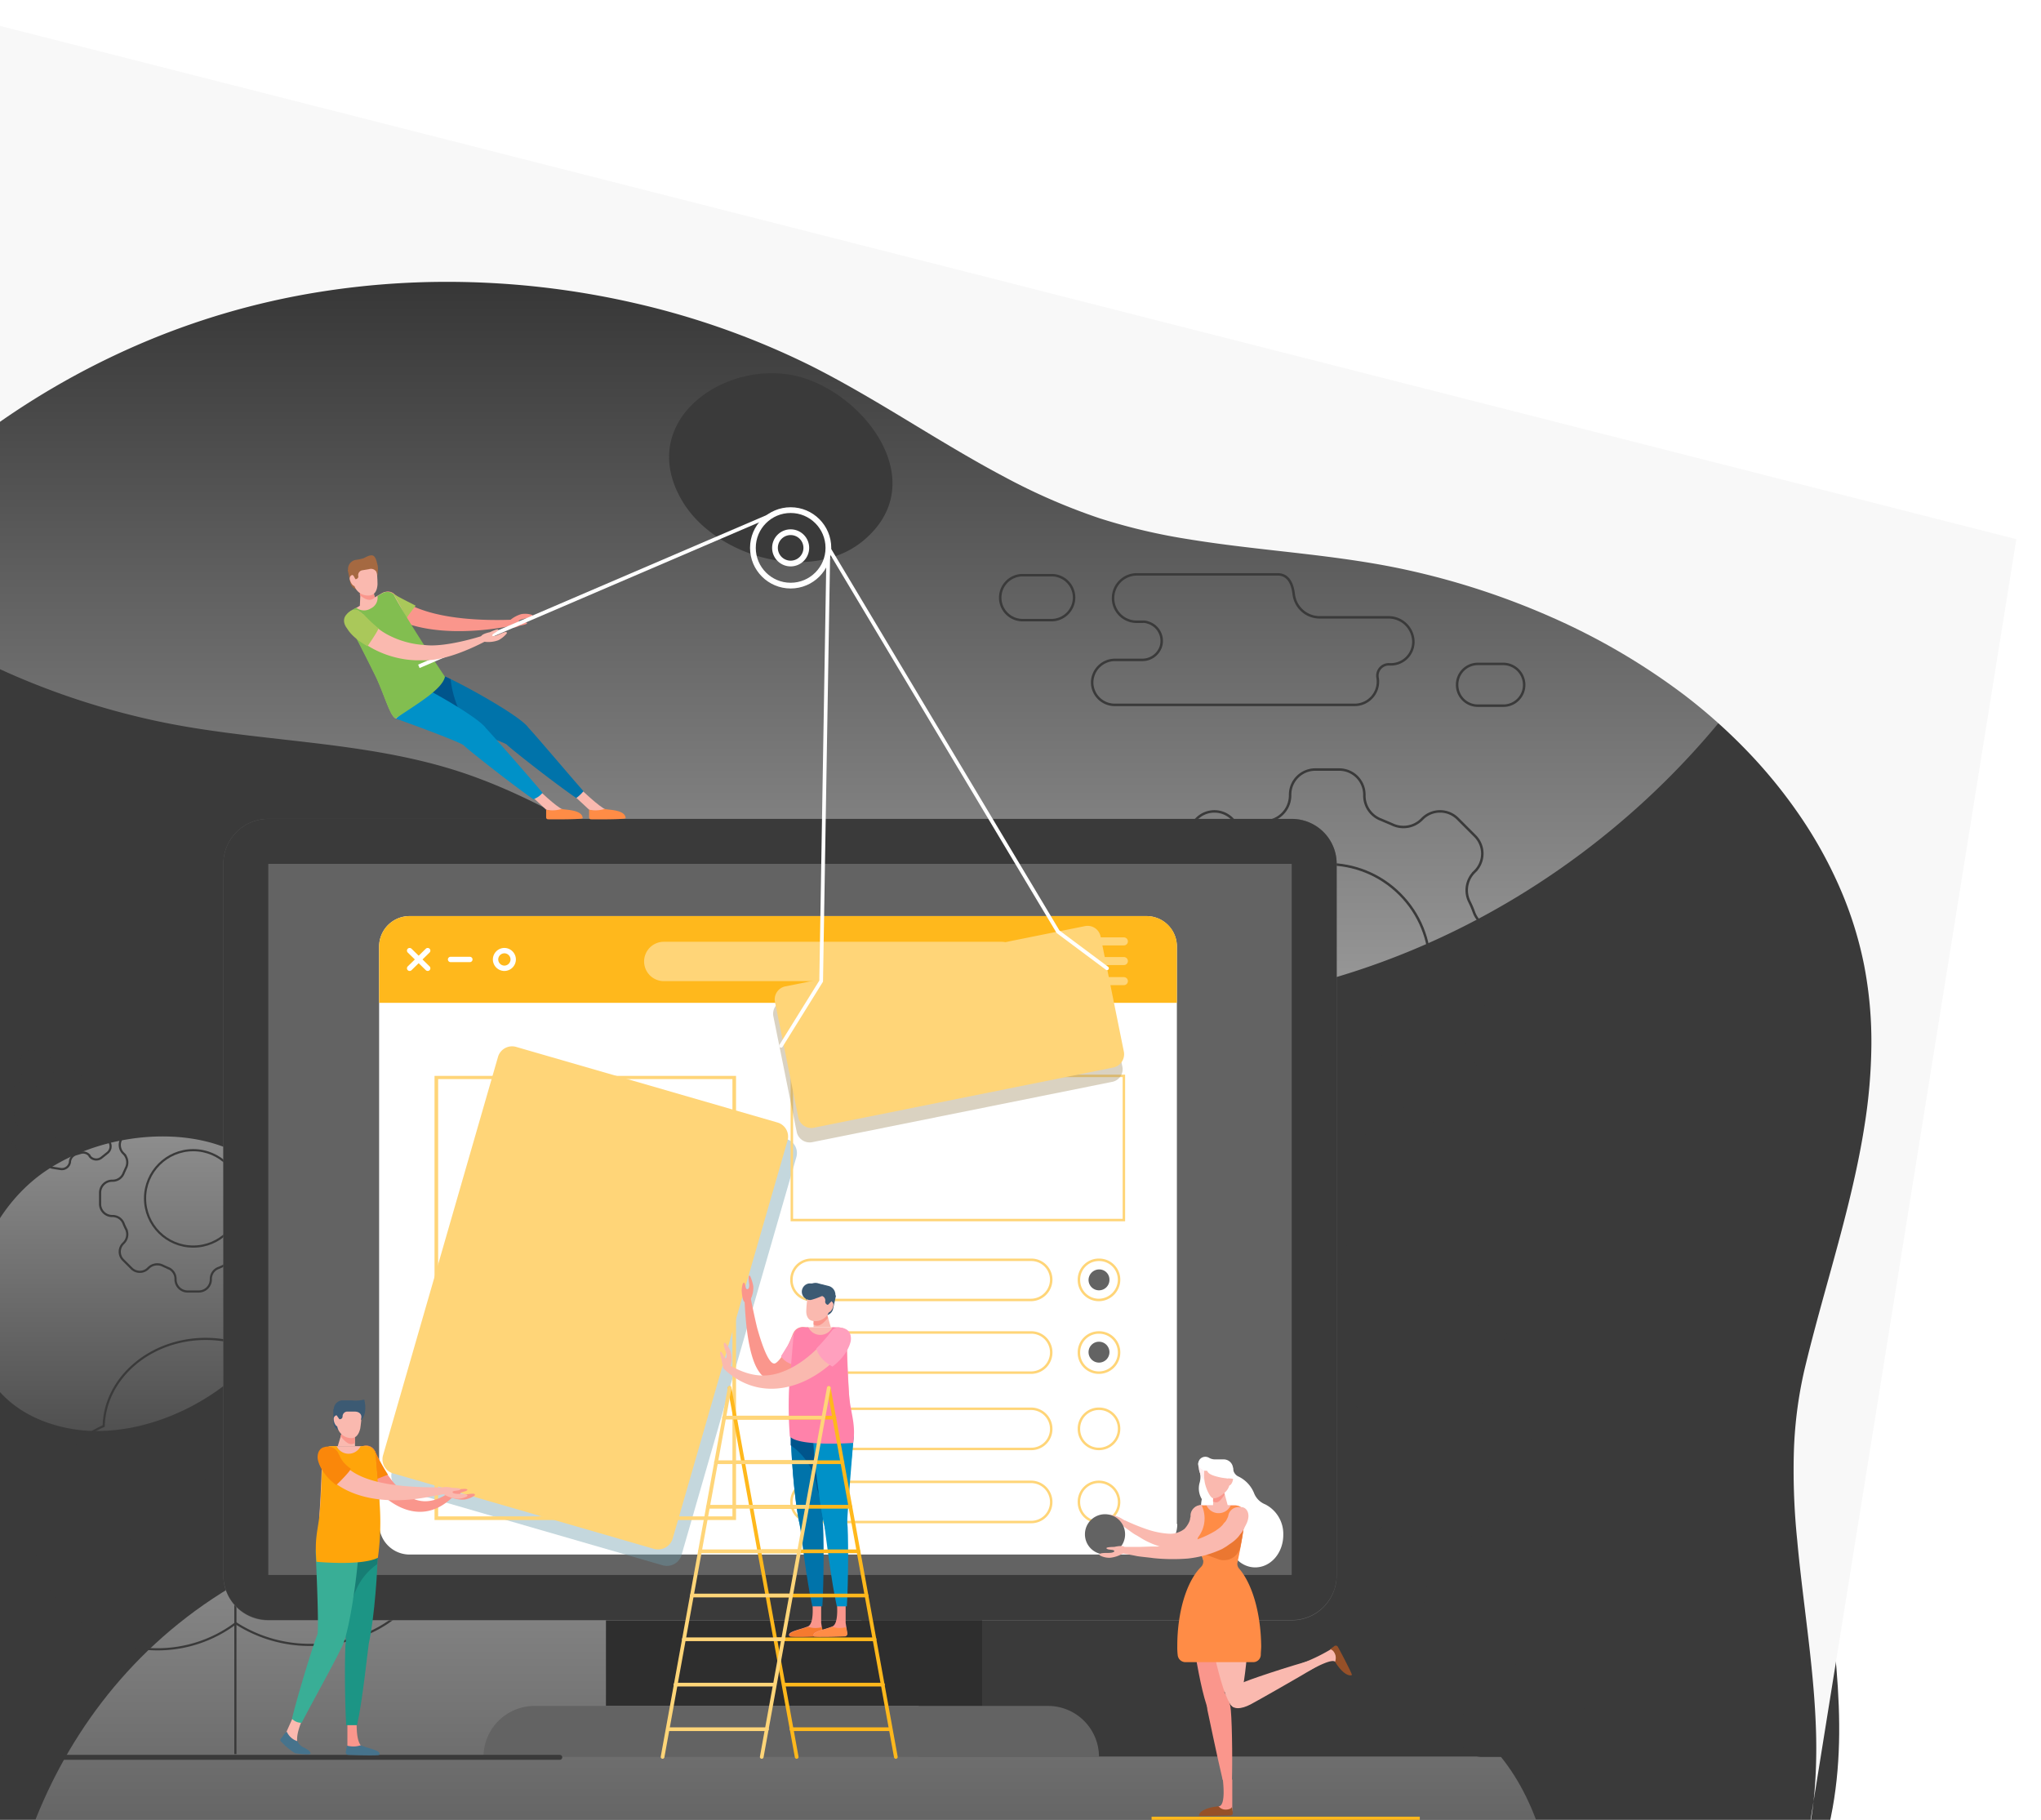 <svg xmlns="http://www.w3.org/2000/svg" xmlns:xlink="http://www.w3.org/1999/xlink" viewBox="0 0 712.274 635">
  <defs>
    <style>
      .cls-1 {
        fill: #f8f8f8;
      }

      .cls-10, .cls-16, .cls-17, .cls-19, .cls-2, .cls-20, .cls-21, .cls-38, .cls-39, .cls-40, .cls-42, .cls-47, .cls-51, .cls-52, .cls-9 {
        fill: none;
      }

      .cls-2 {
        stroke: #707070;
      }

      .cls-3 {
        clip-path: url(#clip-path);
      }

      .cls-4 {
        fill: #3a3a3a;
      }

      .cls-5, .cls-6 {
        opacity: 0.5;
      }

      .cls-5 {
        fill: url(#linear-gradient);
      }

      .cls-7 {
        fill: url(#linear-gradient-2);
      }

      .cls-8 {
        fill: url(#linear-gradient-3);
      }

      .cls-10, .cls-21, .cls-9 {
        stroke: #3a3a3a;
      }

      .cls-10, .cls-16, .cls-17, .cls-19, .cls-20, .cls-21, .cls-38, .cls-39, .cls-42, .cls-47, .cls-51, .cls-9 {
        stroke-miterlimit: 10;
      }

      .cls-9 {
        stroke-width: 0.756px;
      }

      .cls-10, .cls-19, .cls-40 {
        stroke-width: 0.864px;
      }

      .cls-11 {
        fill: #636363;
      }

      .cls-12 {
        fill: #fff;
      }

      .cls-13 {
        fill: #ffb81c;
      }

      .cls-14 {
        fill: #6c9baa;
      }

      .cls-14, .cls-41 {
        opacity: 0.4;
      }

      .cls-15 {
        fill: #ffd578;
      }

      .cls-16, .cls-19, .cls-39, .cls-40 {
        stroke: #ffd578;
      }

      .cls-16, .cls-17, .cls-21, .cls-38, .cls-39, .cls-42 {
        stroke-linecap: round;
      }

      .cls-16 {
        stroke-width: 2.804px;
      }

      .cls-17, .cls-42, .cls-47, .cls-51, .cls-52 {
        stroke: #fff;
      }

      .cls-17 {
        stroke-width: 1.872px;
      }

      .cls-18 {
        fill: #2e2e2e;
      }

      .cls-20, .cls-38 {
        stroke: #ffb81c;
      }

      .cls-20, .cls-21 {
        stroke-width: 1.728px;
      }

      .cls-22 {
        fill: #fa968c;
      }

      .cls-23 {
        fill: #fa870a;
      }

      .cls-24 {
        fill: #fab9af;
      }

      .cls-25 {
        fill: #46738c;
      }

      .cls-26 {
        fill: #1c9585;
      }

      .cls-27 {
        fill: #177d74;
      }

      .cls-28 {
        fill: #39ae96;
      }

      .cls-29 {
        fill: #ffa50a;
      }

      .cls-30 {
        fill: #3c5a73;
      }

      .cls-31 {
        fill: #ffa0be;
      }

      .cls-32 {
        fill: #f57a2f;
      }

      .cls-33 {
        fill: #0091c8;
      }

      .cls-34 {
        fill: #0073aa;
      }

      .cls-35 {
        fill: #00558c;
      }

      .cls-36 {
        fill: #ff8c46;
      }

      .cls-37 {
        fill: #ff82aa;
      }

      .cls-38, .cls-39, .cls-42, .cls-47 {
        stroke-width: 1.296px;
      }

      .cls-41 {
        fill: #a28f65;
      }

      .cls-43 {
        fill: #41b4e6;
      }

      .cls-44 {
        fill: #aac85a;
      }

      .cls-45 {
        fill: #82be50;
      }

      .cls-46 {
        fill: #a56941;
      }

      .cls-48 {
        fill: #fff0f2;
      }

      .cls-49 {
        fill: #965028;
      }

      .cls-50 {
        fill: #eb7731;
      }

      .cls-51, .cls-52 {
        stroke-width: 2px;
      }

      .cls-53 {
        clip-path: url(#clip-path-2);
      }

      .cls-54 {
        filter: url(#project-workers-shadow);
      }
    </style>
    <clipPath id="clip-path">
      <path id="background_wrapper" class="cls-1" d="M0,0H712.274V635H0Z"/>
    </clipPath>
    <linearGradient id="linear-gradient" x1="0.5" y1="1.006" x2="0.5" y2="-0.2" gradientUnits="objectBoundingBox">
      <stop offset="0" stop-color="#fff"/>
      <stop offset="1"/>
    </linearGradient>
    <linearGradient id="linear-gradient-2" x1="0.499" y1="-0.263" x2="0.499" y2="1.838" xlink:href="#linear-gradient"/>
    <linearGradient id="linear-gradient-3" x1="0.5" y1="-0.128" x2="0.5" y2="1.645" xlink:href="#linear-gradient"/>
    <clipPath id="clip-path-2">
      <rect id="Rectangle_56" data-name="Rectangle 56" class="cls-2" width="712" height="635" transform="translate(9524 -835)"/>
    </clipPath>
    <filter id="project-workers-shadow" x="-18.5" y="-3.5" width="732.67" height="656.001" filterUnits="userSpaceOnUse">
      <feOffset dx="-8" dy="7" input="SourceAlpha"/>
      <feGaussianBlur stdDeviation="3.5" result="blur"/>
      <feFlood flood-opacity="0.302"/>
      <feComposite operator="in" in2="blur"/>
      <feComposite in="SourceGraphic"/>
    </filter>
  </defs>
  <g id="project-workers" transform="translate(-9524 835)">
    <g id="project-workers-2" data-name="project-workers" class="cls-3" transform="translate(9524 -835)">
      <g id="background_helpers">
        <g id="background_bubble" transform="translate(-103.225 91.35)">
          <path id="Path_334" data-name="Path 334" class="cls-4" d="M738.4,438.886c-1.88-19.636-2.089-39.48,2.507-59.116,11.071-46.583,30.289-92.747,20.889-141.21-7.1-36.347-30.707-69.978-63.085-94.627C671.142,123.044,637.3,108.212,602,100.484S529.514,93.8,495.047,82.519C458.074,70.4,428.2,46.381,394.153,29.252,342.558,3.558,280.517-5.842,222.446,3.558,123.014,19.434,44.262,91.083,13.138,171.924-6.5,222.684-4.827,280.547,23.164,328.8c13.16,22.769,32.378,45.956,27.156,70.6C41.756,440.139,1.44,456.015,2.067,501.344c.418,43.031,32.8,75.2,76.036,87.734,40.734,11.7,84.392,12.116,127.005,12.324l271.348,1.88c56.609.418,113.636,5.849,170.245,3.342,29.453-1.462,60.787-8.982,78.752-29.036,8.982-10.027,14.2-22.351,16.711-34.885C749.267,508.237,741.538,473.561,738.4,438.886Z" transform="translate(0 0)"/>
          <path id="Path_335" data-name="Path 335" class="cls-5" d="M672.931,143.933c-27.573-20.889-61.414-35.72-96.716-43.449S503.73,93.8,469.263,82.519C432.289,70.4,402.418,46.381,368.369,29.252,316.773,3.558,254.733-5.842,196.661,3.558,124.8,15.047,63.6,55.781,23.7,107.795q5.013,4.387,10.653,8.773c27.573,20.889,61.414,35.72,96.716,43.449s72.485,6.684,106.952,17.965c36.765,12.116,66.636,36.138,100.894,53.267,51.6,25.693,113.636,35.094,171.708,25.9,71.858-11.489,133.063-52.223,172.961-104.236A135.115,135.115,0,0,0,672.931,143.933ZM378.4,97.559c-7.027,5.685-16.2,7.789-25.77,7.114-15.023-1.057-30.638-9.6-37.524-21.945-15.458-27.365,15.249-48.88,40.525-42.822C379.231,45.754,403.253,77.3,378.4,97.559Z" transform="translate(25.785 0)"/>
          <g id="Group_237" data-name="Group 237" class="cls-6" transform="translate(93.193 305.196)">
            <path id="Path_336" data-name="Path 336" class="cls-7" d="M111.418,146.1c-15.249,0-30.916,4.8-42.4,13.16-31.542,23.187-36.765,80,10.027,88.778a49.786,49.786,0,0,0,9.609.836c32.169,0,68.725-27.156,69.56-59.951.627-30.08-22.142-42.822-46.791-42.822" transform="translate(-44.624 -146.1)"/>
          </g>
          <g id="Group_238" data-name="Group 238" class="cls-6" transform="translate(102.961 436.169)">
            <path id="Path_337" data-name="Path 337" class="cls-8" d="M594.5,381.344c0-39.062-3.76-98.178-60.369-110.294-40.107-8.565-81.049,19.636-121.365,11.7-23.813-4.6-43.031-21.933-62.667-36.138-51.6-36.974-118.858-47.209-179.854-29.036C83.558,243.476,49.3,320.557,49.3,381.344Z" transform="translate(-49.3 -208.799)"/>
          </g>
        </g>
        <g id="background_helpers-2" data-name="background_helpers" transform="translate(-0.372 177)">
          <g id="Group_244" data-name="Group 244" transform="translate(0.372 23.418)">
            <g id="Group_239" data-name="Group 239" transform="translate(11.529 266.776)">
              <path id="Path_338" data-name="Path 338" class="cls-9" d="M105.559,244.231H103.6a26.012,26.012,0,0,0,.841-6.725c0-17.234-15.973-31.105-35.589-31.105-19.336,0-35.169,13.591-35.589,30.4C18.688,243.39,8.6,257.4,8.6,273.795c0,22.558,19.476,40.913,43.435,40.913A45.4,45.4,0,0,0,79.357,305.6a47.718,47.718,0,0,0,26.341,7.566c23.259,0,42.034-15.412,42.034-34.468C147.593,259.643,128.817,244.231,105.559,244.231Z" transform="translate(-8.6 -206.4)"/>
              <line id="Line_34" data-name="Line 34" class="cls-9" y2="90.653" transform="translate(70.617 54.224)"/>
              <path id="Path_339" data-name="Path 339" class="cls-9" d="M29.2,254.8l41.754,20.316,34.328-19.2" transform="translate(-0.337 -186.985)"/>
              <path id="Path_340" data-name="Path 340" class="cls-9" d="M45.1,229.1l19.476,36.009L80.409,249.7" transform="translate(6.041 -197.294)"/>
            </g>
            <path id="Path_341" data-name="Path 341" class="cls-4" d="M98.053,108.576h0a3.016,3.016,0,0,1-2.8-4.063,11.254,11.254,0,0,0,.42-5.745A11.893,11.893,0,0,0,83.9,89.1H20.711a11.7,11.7,0,1,0-.28,23.4h.7a8.494,8.494,0,0,1,8.407,8.687v.14h0a12.558,12.558,0,0,0,12.61,12.61H98.193a12.558,12.558,0,0,0,12.61-12.61h0A12.8,12.8,0,0,0,98.053,108.576Z" transform="translate(3.008 11.922)"/>
            <g id="Group_240" data-name="Group 240" transform="translate(422.587 218.017)">
              <path id="Path_342" data-name="Path 342" class="cls-10" d="M412.56,246.86c-1.681-1.681-5.324-1.681-9.388-.981a6.737,6.737,0,0,1-6.866-10.228c6.445-10.509,12.891-22.839,9.528-26.2-3.083-3.082-15.272.841-23.4,3.923a6.764,6.764,0,0,1-9.107-5.044c-2.522-12.61-7.846-35.729-14.011-35.729s-11.629,23.119-14.011,35.869a6.8,6.8,0,0,1-8.967,5.044c-8.687-3.223-22.138-7.426-25.5-4.063s3.083,15.693,9.528,26.2a6.757,6.757,0,0,1-6.866,10.228c-4.063-.7-7.706-.7-9.388.981-6.866,6.866,3.363,28.3,22.839,47.779,3.363,3.363,6.866,6.445,10.228,9.247a6.7,6.7,0,0,1,2.382,5.885c-.28,3.363.28,6.025,2.1,7.706,2.8,2.8,7.846,2.8,14.292.56a6.188,6.188,0,0,1,4.484,0c6.445,2.242,11.489,2.242,14.292-.56,1.681-1.681,2.382-4.344,2.1-7.706a6.845,6.845,0,0,1,2.382-5.885c3.363-2.8,6.866-5.885,10.228-9.247C409.2,275.163,419.425,253.726,412.56,246.86Z" transform="translate(-301.975 -172.6)"/>
              <line id="Line_35" data-name="Line 35" class="cls-10" y2="158.328" transform="translate(56.361 35.729)"/>
              <path id="Path_343" data-name="Path 343" class="cls-10" d="M369.554,213.6l-21.3,21.3L327.1,213.6" transform="translate(-291.897 -156.153)"/>
              <path id="Path_344" data-name="Path 344" class="cls-10" d="M369.554,242.1l-21.3,21.157L327.1,242.1" transform="translate(-291.897 -144.721)"/>
            </g>
            <path id="Path_345" data-name="Path 345" class="cls-4" d="M449.318,304.493A16.414,16.414,0,0,0,432.925,288.1H229.2v32.646H432.925a16.12,16.12,0,0,0,16.393-16.253Z" transform="translate(91.419 91.748)"/>
            <path id="Path_346" data-name="Path 346" class="cls-10" d="M384.491,40.259a8.65,8.65,0,0,0-8.687-8.267H351.844a9.119,9.119,0,0,1-9.107-8.127c-.42-3.5-1.821-6.866-5.6-6.866h-48.9a8.318,8.318,0,0,0-8.547,8.127,8.225,8.225,0,0,0,8.267,8.407h2.1a4.138,4.138,0,0,1,1.821.28,6.681,6.681,0,0,1,4.484,8.407,6.82,6.82,0,0,1-6.585,4.624h-9.247A7.96,7.96,0,0,0,272.4,54.55a7.865,7.865,0,0,0,7.846,7.986h83.648a8.108,8.108,0,0,0,8.127-9.388,3.982,3.982,0,0,1,3.783-4.764h.28A7.87,7.87,0,0,0,384.491,40.259Z" transform="translate(108.748 -17)"/>
            <path id="Path_347" data-name="Path 347" class="cls-10" d="M379.413,39.3h-8.827a7.236,7.236,0,0,0-7.286,7.286h0a7.236,7.236,0,0,0,7.286,7.286h8.827a7.236,7.236,0,0,0,7.286-7.286h0A7.325,7.325,0,0,0,379.413,39.3Z" transform="translate(145.211 -8.055)"/>
            <path id="Path_348" data-name="Path 348" class="cls-10" d="M267.435,32.893H257.346a7.833,7.833,0,0,1-7.846-7.846h0a7.833,7.833,0,0,1,7.846-7.846h10.088a7.833,7.833,0,0,1,7.846,7.846h0A7.924,7.924,0,0,1,267.435,32.893Z" transform="translate(99.562 -16.92)"/>
            <g id="Group_241" data-name="Group 241" transform="translate(394.459 68.095)">
              <path id="Path_349" data-name="Path 349" class="cls-10" d="M419.351,138.459v-8.267a8.79,8.79,0,0,0-8.827-8.827h-.28a9.081,9.081,0,0,1-8.407-5.885,33.033,33.033,0,0,0-1.681-3.923,8.981,8.981,0,0,1,1.681-10.088l.28-.28a8.712,8.712,0,0,0,0-12.47l-5.885-5.885a8.712,8.712,0,0,0-12.47,0l-.28.28A8.981,8.981,0,0,1,373.394,84.8c-1.261-.56-2.662-1.121-3.923-1.681a8.942,8.942,0,0,1-5.885-8.407v-.28a8.79,8.79,0,0,0-8.827-8.827h-8.267a8.79,8.79,0,0,0-8.827,8.827v.28a9.081,9.081,0,0,1-5.885,8.407,33.037,33.037,0,0,0-3.923,1.681,8.981,8.981,0,0,1-10.088-1.681l-.28-.28a8.712,8.712,0,0,0-12.47,0l-5.885,5.885a8.712,8.712,0,0,0,0,12.47l.28.28a8.981,8.981,0,0,1,1.681,10.088c-.56,1.261-1.121,2.662-1.681,3.923a8.942,8.942,0,0,1-8.407,5.885h-.28a8.79,8.79,0,0,0-8.827,8.827v8.267a8.79,8.79,0,0,0,8.827,8.827h.28a9.081,9.081,0,0,1,8.407,5.885,33.041,33.041,0,0,0,1.681,3.923,8.981,8.981,0,0,1-1.681,10.088l-.28.28a8.712,8.712,0,0,0,0,12.47l5.885,5.885a8.712,8.712,0,0,0,12.47,0l.28-.28a8.981,8.981,0,0,1,10.088-1.681c1.261.56,2.662,1.121,3.923,1.681a8.942,8.942,0,0,1,5.885,8.407v.28a8.79,8.79,0,0,0,8.827,8.827h8.267a8.79,8.79,0,0,0,8.827-8.827v-.28a9.081,9.081,0,0,1,5.885-8.407,33.031,33.031,0,0,0,3.923-1.681,8.981,8.981,0,0,1,10.088,1.681l.28.28a8.712,8.712,0,0,0,12.47,0l5.885-5.885a8.712,8.712,0,0,0,0-12.47l-.28-.28a8.981,8.981,0,0,1-1.681-10.088c.56-1.261,1.121-2.662,1.681-3.923a8.942,8.942,0,0,1,8.407-5.885h.28A8.79,8.79,0,0,0,419.351,138.459Z" transform="translate(-281.9 -65.6)"/>
              <circle id="Ellipse_13" data-name="Ellipse 13" class="cls-10" cx="35.729" cy="35.729" r="35.729" transform="translate(18.29 68.758) rotate(-45)"/>
            </g>
            <g id="Group_242" data-name="Group 242" transform="translate(34.927 185.23)">
              <path id="Path_350" data-name="Path 350" class="cls-9" d="M90.313,183.668v-3.923a4.215,4.215,0,0,0-4.2-4.2h-.14a4.081,4.081,0,0,1-3.923-2.8c-.28-.7-.56-1.261-.841-1.821a4.266,4.266,0,0,1,.841-4.764l.14-.14a4.063,4.063,0,0,0,0-5.885l-2.8-2.8a4.063,4.063,0,0,0-5.885,0l-.14.14a4.31,4.31,0,0,1-4.764.841c-.56-.28-1.261-.56-1.821-.841a4.081,4.081,0,0,1-2.8-3.923v-.14a4.215,4.215,0,0,0-4.2-4.2H55.845a4.215,4.215,0,0,0-4.2,4.2v.14a4.081,4.081,0,0,1-2.8,3.923c-.7.28-1.261.56-1.821.841a4.266,4.266,0,0,1-4.764-.841l-.14-.14a4.063,4.063,0,0,0-5.885,0l-2.8,2.8a4.063,4.063,0,0,0,0,5.885l.14.14a4.31,4.31,0,0,1,.841,4.764c-.28.56-.56,1.261-.841,1.821a4.081,4.081,0,0,1-3.923,2.8H29.5a4.215,4.215,0,0,0-4.2,4.2v3.923a4.215,4.215,0,0,0,4.2,4.2h.14a4.081,4.081,0,0,1,3.923,2.8c.28.7.56,1.261.841,1.821a4.266,4.266,0,0,1-.841,4.764l-.14.14a4.063,4.063,0,0,0,0,5.885l2.8,2.8a4.063,4.063,0,0,0,5.885,0l.14-.14a4.31,4.31,0,0,1,4.764-.841c.56.28,1.261.56,1.821.841a4.081,4.081,0,0,1,2.8,3.923v.14a4.215,4.215,0,0,0,4.2,4.2h3.923a4.215,4.215,0,0,0,4.2-4.2v-.14a4.081,4.081,0,0,1,2.8-3.923c.7-.28,1.261-.56,1.821-.841a4.266,4.266,0,0,1,4.764.841l.14.14a4.063,4.063,0,0,0,5.885,0l2.8-2.8a4.063,4.063,0,0,0,0-5.885l-.14-.14a4.31,4.31,0,0,1-.841-4.764c.28-.56.56-1.261.841-1.821a4.081,4.081,0,0,1,3.923-2.8h.14A4.215,4.215,0,0,0,90.313,183.668Z" transform="translate(-25.3 -149.2)"/>
              <circle id="Ellipse_14" data-name="Ellipse 14" class="cls-9" cx="16.814" cy="16.814" r="16.814" transform="translate(15.693 15.693)"/>
            </g>
            <g id="Group_243" data-name="Group 243" transform="translate(0 162.493)">
              <path id="Path_351" data-name="Path 351" class="cls-9" d="M45.528,159.773l.42-2.662a2.86,2.86,0,0,0-2.522-3.223h-.14a3,3,0,0,1-2.522-2.242c-.14-.42-.28-.981-.42-1.4a2.86,2.86,0,0,1,.981-3.223h.14a2.906,2.906,0,0,0,.56-4.063l-1.681-2.1a2.906,2.906,0,0,0-4.063-.56h-.14a2.959,2.959,0,0,1-3.363.14c-.42-.28-.841-.42-1.261-.7a2.928,2.928,0,0,1-1.541-2.942v-.14a2.86,2.86,0,0,0-2.522-3.223l-2.662-.42a2.86,2.86,0,0,0-3.223,2.522v.14a3,3,0,0,1-2.242,2.522c-.42.14-.981.28-1.4.42a2.86,2.86,0,0,1-3.223-.981v-.14a2.906,2.906,0,0,0-4.063-.56l-2.382,1.4A2.906,2.906,0,0,0,7.7,142.4v.14a2.959,2.959,0,0,1,.14,3.363c-.28.42-.42.841-.7,1.261A2.928,2.928,0,0,1,4.194,148.7h-.14a2.86,2.86,0,0,0-3.223,2.522l-.42,2.662a2.86,2.86,0,0,0,2.522,3.223h.14A3,3,0,0,1,5.6,159.353c.14.42.28.981.42,1.4a2.86,2.86,0,0,1-.981,3.223h-.14a2.906,2.906,0,0,0-.56,4.063l1.681,2.1a2.906,2.906,0,0,0,4.063.56h.14a2.959,2.959,0,0,1,3.363-.14c.42.28.841.42,1.261.7a2.928,2.928,0,0,1,1.541,2.942v.14a2.86,2.86,0,0,0,2.522,3.223l2.662.42a2.86,2.86,0,0,0,3.223-2.522v-.14a3,3,0,0,1,2.242-2.522c.42-.14.981-.28,1.4-.42a2.86,2.86,0,0,1,3.223.981v.14a2.906,2.906,0,0,0,4.063.56l2.1-1.681a2.906,2.906,0,0,0,.56-4.063v-.14a2.959,2.959,0,0,1-.14-3.363c.28-.42.42-.841.7-1.261a2.928,2.928,0,0,1,2.942-1.541h.14A2.63,2.63,0,0,0,45.528,159.773Z" transform="translate(-0.372 -132.972)"/>
              <circle id="Ellipse_15" data-name="Ellipse 15" class="cls-9" cx="11.77" cy="11.77" r="11.77" transform="matrix(0.192, -0.981, 0.981, 0.192, 9.012, 31.859)"/>
            </g>
            <path id="Path_352" data-name="Path 352" class="cls-4" d="M404.353,316.554H372.127a8.79,8.79,0,0,1-8.827-8.827h0a8.79,8.79,0,0,1,8.827-8.827h32.226a8.79,8.79,0,0,1,8.827,8.827h0A8.7,8.7,0,0,1,404.353,316.554Z" transform="translate(145.211 96.08)"/>
          </g>
          <g id="Group_266" data-name="Group 266" transform="translate(1.952 1)">
            <path id="Path_353" data-name="Path 353" class="cls-11" d="M444.535,341.874a15.667,15.667,0,0,1-15.693,15.693H71.693A15.667,15.667,0,0,1,56,341.874V93.593A15.667,15.667,0,0,1,71.693,77.9h357.15a15.667,15.667,0,0,1,15.693,15.693Z" transform="translate(20.362 29.847)"/>
            <g id="Group_245" data-name="Group 245" transform="translate(76.362 107.747)">
              <path id="Path_354" data-name="Path 354" class="cls-4" d="M428.842,93.593V341.734H71.693V93.593h357.15m0-15.693H71.693A15.667,15.667,0,0,0,56,93.593V341.734a15.667,15.667,0,0,0,15.693,15.693h357.15a15.667,15.667,0,0,0,15.693-15.693V93.593A15.667,15.667,0,0,0,428.842,77.9Z" transform="translate(-56 -77.9)"/>
            </g>
            <g id="Group_246" data-name="Group 246" transform="translate(130.726 141.655)">
              <path id="Path_355" data-name="Path 355" class="cls-12" d="M373.346,314.232A10.644,10.644,0,0,1,362.7,324.881H105.449A10.644,10.644,0,0,1,94.8,314.232V112.749A10.644,10.644,0,0,1,105.449,102.1H362.557a10.644,10.644,0,0,1,10.649,10.649V314.232Z" transform="translate(-94.8 -102.1)"/>
            </g>
            <g id="Group_247" data-name="Group 247" transform="translate(130.726 141.655)">
              <path id="Path_356" data-name="Path 356" class="cls-13" d="M362.557,102.1H105.449A10.644,10.644,0,0,0,94.8,112.749v19.616H373.206V112.749A10.556,10.556,0,0,0,362.557,102.1Z" transform="translate(-94.8 -102.1)"/>
            </g>
            <path id="Path_357" data-name="Path 357" class="cls-14" d="M192.642,314.008l-91.074-26.341a5.111,5.111,0,0,1-3.5-6.445l40.073-138.853a5.111,5.111,0,0,1,6.445-3.5l91.074,26.341a5.111,5.111,0,0,1,3.5,6.445L199.087,310.5A5.339,5.339,0,0,1,192.642,314.008Z" transform="translate(37.144 54.211)"/>
            <path id="Path_358" data-name="Path 358" class="cls-15" d="M190.442,309.908,99.368,283.566a5.111,5.111,0,0,1-3.5-6.445l40.072-138.853a5.111,5.111,0,0,1,6.445-3.5l91.074,26.341a5.111,5.111,0,0,1,3.5,6.445L196.887,306.4A5.339,5.339,0,0,1,190.442,309.908Z" transform="translate(36.262 52.566)"/>
            <g id="Group_248" data-name="Group 248" transform="translate(150.062 197.42)">
              <path id="Path_359" data-name="Path 359" class="cls-15" d="M212.564,143.021V295.6h-102.7V143.021h102.7m1.261-1.121H108.6V296.866H213.825V141.9Z" transform="translate(-108.6 -141.9)"/>
            </g>
            <g id="Group_249" data-name="Group 249" transform="translate(373.263 150.482)">
              <line id="Line_36" data-name="Line 36" class="cls-16" x2="17.374"/>
              <line id="Line_37" data-name="Line 37" class="cls-16" x2="17.374" transform="translate(0 6.866)"/>
              <line id="Line_38" data-name="Line 38" class="cls-16" x2="17.374" transform="translate(0 13.871)"/>
            </g>
            <path id="Path_360" data-name="Path 360" class="cls-15" d="M285.5,122.231H167.666a6.877,6.877,0,0,1-6.866-6.866h0a6.877,6.877,0,0,1,6.866-6.866H285.5a6.877,6.877,0,0,1,6.866,6.866h0A6.877,6.877,0,0,1,285.5,122.231Z" transform="translate(62.401 42.122)"/>
            <g id="Group_250" data-name="Group 250" transform="translate(141.375 153.705)">
              <line id="Line_39" data-name="Line 39" class="cls-17" x1="6.305" y2="6.165"/>
              <line id="Line_40" data-name="Line 40" class="cls-17" x1="6.305" y1="6.165"/>
            </g>
            <path id="Path_361" data-name="Path 361" class="cls-17" d="M126.882,116.865h0a3.11,3.11,0,0,1-3.082-3.082h0a3.11,3.11,0,0,1,3.082-3.083h0a3.11,3.11,0,0,1,3.082,3.083h0A3.11,3.11,0,0,1,126.882,116.865Z" transform="translate(47.559 43.005)"/>
            <line id="Line_41" data-name="Line 41" class="cls-17" x2="6.725" transform="translate(155.666 156.787)"/>
            <path id="Path_362" data-name="Path 362" class="cls-18" d="M0,0H131.286V29.844H0Z" transform="translate(209.89 387.414)"/>
            <path id="Path_363" data-name="Path 363" class="cls-11" d="M335.594,316.594H120.8A17.82,17.82,0,0,1,138.594,298.8H317.94a17.791,17.791,0,0,1,17.654,17.794Z" transform="translate(46.356 118.458)"/>
            <path id="Path_364" data-name="Path 364" class="cls-19" d="M281.148,201.711H204.506a6.938,6.938,0,0,1-7.006-7.006h0a6.938,6.938,0,0,1,7.006-7.006h76.642a6.938,6.938,0,0,1,7.006,7.006h0A7.119,7.119,0,0,1,281.148,201.711Z" transform="translate(77.123 73.892)"/>
            <path id="Path_365" data-name="Path 365" class="cls-19" d="M281.148,219.811H204.506a6.938,6.938,0,0,1-7.006-7.006h0a6.938,6.938,0,0,1,7.006-7.006h76.642a6.938,6.938,0,0,1,7.006,7.006h0A7.026,7.026,0,0,1,281.148,219.811Z" transform="translate(77.123 81.153)"/>
            <path id="Path_366" data-name="Path 366" class="cls-19" d="M276.106,201.711h0a6.938,6.938,0,0,1-7.006-7.006h0a6.938,6.938,0,0,1,7.006-7.006h0a6.938,6.938,0,0,1,7.006,7.006h0A7.119,7.119,0,0,1,276.106,201.711Z" transform="translate(105.844 73.892)"/>
            <path id="Path_367" data-name="Path 367" class="cls-19" d="M276.106,219.811h0a6.938,6.938,0,0,1-7.006-7.006h0a6.938,6.938,0,0,1,7.006-7.006h0a6.938,6.938,0,0,1,7.006,7.006h0A7.026,7.026,0,0,1,276.106,219.811Z" transform="translate(105.844 81.153)"/>
            <path id="Path_368" data-name="Path 368" class="cls-19" d="M288.154,231.806a6.938,6.938,0,0,1-7.006,7.006H204.506a6.938,6.938,0,0,1-7.006-7.006h0a6.938,6.938,0,0,1,7.006-7.006h76.642a7.026,7.026,0,0,1,7.006,7.006Z" transform="translate(77.123 88.774)"/>
            <path id="Path_369" data-name="Path 369" class="cls-19" d="M288.154,250.006a6.938,6.938,0,0,1-7.006,7.006H204.506a6.938,6.938,0,0,1-7.006-7.006h0A6.938,6.938,0,0,1,204.506,243h76.642a7.026,7.026,0,0,1,7.006,7.006Z" transform="translate(77.123 96.075)"/>
            <path id="Path_370" data-name="Path 370" class="cls-19" d="M276.106,238.811h0a6.938,6.938,0,0,1-7.006-7.006h0a6.938,6.938,0,0,1,7.006-7.006h0a6.938,6.938,0,0,1,7.006,7.006h0A7.026,7.026,0,0,1,276.106,238.811Z" transform="translate(105.844 88.774)"/>
            <path id="Path_371" data-name="Path 371" class="cls-19" d="M283.111,250.006a6.938,6.938,0,0,1-7.006,7.006h0a6.938,6.938,0,0,1-7.006-7.006h0A6.938,6.938,0,0,1,276.106,243h0a7.026,7.026,0,0,1,7.006,7.006Z" transform="translate(105.844 96.075)"/>
            <line id="Line_42" data-name="Line 42" class="cls-20" x2="93.596" transform="translate(400.305 456.77)"/>
            <line id="Line_43" data-name="Line 43" class="cls-21" x1="193.777" transform="translate(0 435.193)"/>
            <g id="Group_253" data-name="Group 253" transform="translate(96.245 310.352)">
              <path id="Path_372" data-name="Path 372" class="cls-22" d="M95.919,236.391c1.681,4.063,5.464,10.509,9.948,14.151,5.044,4.063,10.228,3.5,15.553,0a.937.937,0,0,1,1.4.28,1.043,1.043,0,0,1-.14,1.261c-12.05,11.489-25.921,1.4-33.347-12.75-2.242-4.2,4.2-7.706,6.445-3.363a.515.515,0,0,1,.14.42Z" transform="translate(-62.699 -217.896)"/>
              <path id="Path_373" data-name="Path 373" class="cls-23" d="M100.256,244.1h0a73.046,73.046,0,0,1-4.484-8.127,3.635,3.635,0,1,0-6.445,3.363,43.733,43.733,0,0,0,4.764,7.286C94.651,246.2,98.995,244.655,100.256,244.1Z" transform="translate(-62.693 -217.894)"/>
              <path id="Path_374" data-name="Path 374" class="cls-24" d="M98.118,261.562a2.66,2.66,0,0,0,2.662-2.662c0-1.681.14-3.5,0-5.324-.56-6.305-1.121-12.75-1.4-16.393a3.356,3.356,0,0,0-3.363-3.082H84.387a3.469,3.469,0,0,0-3.5,3.5c-.14,4.624-.42,13.311-.981,21.017h0a2.729,2.729,0,0,0,2.662,2.942Z" transform="translate(-66.299 -217.847)"/>
              <path id="Path_375" data-name="Path 375" class="cls-22" d="M91.664,311.372c-1.261-1.4-1.541-4.624-1.541-7.566a1.833,1.833,0,0,0-3.223-1.121h0v9.107C88.581,312.353,90.683,312.353,91.664,311.372Z" transform="translate(-63.488 -190.594)"/>
              <path id="Path_376" data-name="Path 376" class="cls-25" d="M91.692,308.6h0a7.934,7.934,0,0,1-2.522.42,10.888,10.888,0,0,1-2.242-.28l-.42,2.1a.924.924,0,0,0,.981,1.121c2.942.14,10.509.28,10.649,0C99.118,310.421,94.774,309.861,91.692,308.6Z" transform="translate(-63.657 -187.962)"/>
              <path id="Path_377" data-name="Path 377" class="cls-26" d="M87.383,293.893c-.42,2.8-.42,20.316.14,29.284h3.783c1.962-8.687,3.643-25.5,4.063-28.163v-.14c2.1-9.388,3.223-27.462,3.082-31.245-.14-5.044-3.363-8.967-7.286-8.827S84.3,259,84.3,264.049C84.58,267.131,87.523,292.492,87.383,293.893Z" transform="translate(-64.531 -209.544)"/>
              <path id="Path_378" data-name="Path 378" class="cls-27" d="M98.451,263.628c-.14-5.044-3.363-8.967-7.286-8.827S84.3,259,84.3,264.049c0,2.242,1.681,16.253,2.522,24.24.841-1.821,1.681-3.643,2.382-5.464a21.653,21.653,0,0,1,9.107-15.833C98.451,265.45,98.451,264.329,98.451,263.628Z" transform="translate(-64.531 -209.544)"/>
              <path id="Path_379" data-name="Path 379" class="cls-24" d="M75.513,310.5c-.28-2.662.981-5.745,2.1-8.687h0a1.942,1.942,0,0,0-3.5,0L71.73,307.14a.426.426,0,0,0,0,.56A5.086,5.086,0,0,0,75.513,310.5Z" transform="translate(-69.616 -191.126)"/>
              <path id="Path_380" data-name="Path 380" class="cls-25" d="M78.19,310.664a4.084,4.084,0,0,1-1.962-2.1,6.052,6.052,0,0,1-3.783-3.363,6.473,6.473,0,0,0-.981.981,10.7,10.7,0,0,1-1.121,1.541.692.692,0,0,0,.14.981l1.4,1.4c.28.28,2.942,2.522,3.643,2.662,1.821.28,5.044.56,5.184.14C80.852,312.066,79.451,311.225,78.19,310.664Z" transform="translate(-70.191 -189.326)"/>
              <path id="Path_381" data-name="Path 381" class="cls-28" d="M81.927,291.932c-.981,2.1-6.725,20.457-8.827,29.284a4.554,4.554,0,0,0,3.363,1.4c3.643-7.006,12.19-22.418,13.731-25.921,2.942-4.344,6.165-29.144,6.025-33.767-.14-5.044-3.363-8.967-7.286-8.827s-7.566,4.063-7.566,9.107C81.507,266.431,82.628,290.39,81.927,291.932Z" transform="translate(-69.024 -209.825)"/>
              <path id="Path_382" data-name="Path 382" class="cls-29" d="M96.5,234.1H94.679a4.65,4.65,0,0,1-8.407,0H84.591a3.142,3.142,0,0,0-3.223,3.082c-.14,4.624-.28,10.509-.841,18.495-.42,7.286-2.1,9.528-1.261,18.775,0,0,15.693,1.541,21.437-1.4a91.12,91.12,0,0,0,.56-19.476c-.56-6.305-1.121-12.75-1.4-16.533A3.452,3.452,0,0,0,96.5,234.1Z" transform="translate(-66.644 -217.847)"/>
              <path id="Path_383" data-name="Path 383" class="cls-22" d="M115.628,244.961s-3.083-.28-3.363.56-.56,1.541.841,2.242a10.652,10.652,0,0,0,4.624.7,8.458,8.458,0,0,0,3.5-1.4c.56-.981-1.681-.56-2.8-.42s-2.382.28-2.242-.28,2.242-.7,2.522-1.261C118.711,244.4,115.628,244.961,115.628,244.961Z" transform="translate(-53.405 -213.575)"/>
              <path id="Path_384" data-name="Path 384" class="cls-24" d="M86.995,237.732c5.044,11.349,29.7,10.509,37.13,10.649h0a1,1,0,0,1,.981,1.121c0,1.261-1.541,1.121-6.585,2.1C83.912,258.329,74.1,235.49,82.511,234.51,85.314,234.089,86.995,237.732,86.995,237.732Z" transform="translate(-66.386 -217.696)"/>
              <g id="Group_251" data-name="Group 251" transform="translate(13.015 16.391)">
                <path id="Path_385" data-name="Path 385" class="cls-23" d="M91,241.907c-3.363-2.382-3.923-4.764-3.923-4.764v.14l-.28-.56a4.037,4.037,0,0,0-5.184-2.242h-.14c-2.382.981-1.962,3.923-1.962,3.923,0,.42.841,5.044,6.445,9.247C86.094,247.652,91.418,242.327,91,241.907Z" transform="translate(-79.48 -234.198)"/>
              </g>
              <path id="Path_386" data-name="Path 386" class="cls-30" d="M86.763,232.466h-.28a3.11,3.11,0,0,1-3.083-3.082V224.9h3.223v7.566Z" transform="translate(-64.892 -221.537)"/>
              <g id="Group_252" data-name="Group 252" transform="translate(20.049 10.228)">
                <path id="Path_387" data-name="Path 387" class="cls-24" d="M90.525,235.825H84.5l1.821-6.025,4.063.42Z" transform="translate(-84.5 -229.8)"/>
              </g>
              <path id="Path_388" data-name="Path 388" class="cls-22" d="M90.1,230.26l-4.063-.56-.841,2.8c.981.981,2.242,2.662,3.783,2.662a1.956,1.956,0,0,0,1.261-.42Z" transform="translate(-64.17 -219.612)"/>
              <path id="Path_389" data-name="Path 389" class="cls-24" d="M89.344,235.149h0A5.023,5.023,0,0,1,84.3,230.1v-5.6h8.687a48.519,48.519,0,0,1-.56,7.286C91.866,234.168,90.745,235.149,89.344,235.149Z" transform="translate(-64.531 -221.698)"/>
              <path id="Path_390" data-name="Path 390" class="cls-24" d="M86.022,228.362c0,1.121-.56,1.962-1.121,1.962-.7,0-1.4-1.4-1.4-2.522a1.25,1.25,0,0,1,1.4-1.4C85.462,226.4,86.022,227.241,86.022,228.362Z" transform="translate(-64.852 -220.936)"/>
              <path id="Path_391" data-name="Path 391" class="cls-30" d="M94.149,222.5a12.83,12.83,0,0,1-4.484.28H86.723A3.171,3.171,0,0,0,83.5,226v.7l.981,1.261.981,1.4h.14a.958.958,0,0,0,.981-.981,1.682,1.682,0,0,1,1.541-1.681h2.662c1.541,0,2.382.841,2.382,1.962l-.14.981C93.028,229.786,95.41,227.824,94.149,222.5Z" transform="translate(-64.852 -222.5)"/>
              <path id="Path_392" data-name="Path 392" class="cls-24" d="M114.224,244.589s-2.942-.7-3.5,0c-.56.841-.7,1.541.42,2.242a10.712,10.712,0,0,0,4.484,1.541,6.894,6.894,0,0,0,3.643-.841c.7-.841-1.681-.841-2.8-.841s-2.382-.14-2.242-.7,2.242-.28,2.662-.841C117.447,244.589,114.224,244.589,114.224,244.589Z" transform="translate(-54.103 -213.764)"/>
            </g>
            <g id="Group_258" data-name="Group 258" transform="translate(229.646 267.116)">
              <path id="Path_393" data-name="Path 393" class="cls-22" d="M199.531,225.677a6.609,6.609,0,0,1-8.407-2.1c-4.2-5.464-5.044-19.055-5.324-26.061a1.066,1.066,0,0,1,2.1-.28c.841,4.063,1.541,7.566,2.382,10.929.841,2.942,3.923,13.731,6.445,12.05,3.223-2.1,6.445-11.629,6.025-10.228a3.591,3.591,0,0,1,6.725,2.522C209.059,214.048,204.855,223.155,199.531,225.677Z" transform="translate(-157.217 -189.728)"/>
              <path id="Path_394" data-name="Path 394" class="cls-31" d="M194.9,214.555c.841-1.261,1.541-2.522,2.382-3.783.7-1.261,1.4-2.662,1.962-3.923h0c0-.14.14-.14.14-.28a3.635,3.635,0,0,1,6.445,3.363,34.421,34.421,0,0,1-2.662,4.484c-.7.981-1.541,2.522-2.242,3.363C196.441,217.5,194.9,214.555,194.9,214.555Z" transform="translate(-153.567 -186.452)"/>
              <path id="Path_395" data-name="Path 395" class="cls-24" d="M197.714,240.369a2.02,2.02,0,0,0,1.261,1.541c4.484,1.541,11.209,2.242,18.495,2.942a1.732,1.732,0,0,0,1.962-1.822c0-2.942-1.261-8.407-1.541-14.011-.42-6.866-.7-14.432-.841-19.336a5.385,5.385,0,0,0-5.324-5.184H203.6a5.1,5.1,0,0,0-5.184,4.764c-.28,3.783-.7,9.247-1.261,14.712C196.594,229.16,197.434,237.427,197.714,240.369Z" transform="translate(-152.738 -186.485)"/>
              <path id="Path_396" data-name="Path 396" class="cls-22" d="M208.109,274.364v7.146l.56,3.5a.924.924,0,0,1-.981,1.121c-2.942.14-10.509.28-10.649,0-.981-1.541,3.363-2.1,6.445-3.363s.981-13.171.981-13.171Z" transform="translate(-152.765 -160.371)"/>
              <path id="Path_397" data-name="Path 397" class="cls-32" d="M203.587,279.1h0a7.934,7.934,0,0,0,2.522.42,10.888,10.888,0,0,0,2.242-.28l.42,2.1a.924.924,0,0,1-.981,1.121c-2.942.14-10.509.28-10.649,0C196.161,280.921,200.364,280.221,203.587,279.1Z" transform="translate(-152.725 -156.561)"/>
              <path id="Path_398" data-name="Path 398" class="cls-33" d="M197.4,234.167c-.14,5.044,1.821,36.71,5.745,36.71,3.923.14,8.267-31.385,8.267-36.43.14-5.044-2.942-9.107-6.866-9.247C200.765,225.2,197.542,229.123,197.4,234.167Z" transform="translate(-152.566 -178.182)"/>
              <path id="Path_399" data-name="Path 399" class="cls-34" d="M208.472,264.293c.42,2.8.42,20.316-.14,29.284h-3.5c-1.962-8.687-3.923-25.5-4.344-28.163v-.14c-2.1-9.388-3.223-27.462-3.082-31.245.14-5.044,3.363-8.967,7.286-8.827s6.866,4.2,6.866,9.248C211.415,237.531,208.332,263.032,208.472,264.293Z" transform="translate(-152.567 -178.183)"/>
              <path id="Path_400" data-name="Path 400" class="cls-35" d="M206.547,252.8c.841,2.1,1.681,4.2,2.382,6.305.841-7.986,2.522-22.418,2.522-24.66.14-5.044-2.942-9.107-6.866-9.248s-7.146,3.923-7.286,8.827v3.363A21.449,21.449,0,0,1,206.547,252.8Z" transform="translate(-152.604 -178.183)"/>
              <path id="Path_401" data-name="Path 401" class="cls-22" d="M214.209,274.364v7.146l.56,3.5a.924.924,0,0,1-.981,1.121c-2.942.14-10.509.28-10.649,0-.981-1.541,3.363-2.1,6.445-3.363s.981-13.171.981-13.171Z" transform="translate(-150.318 -160.371)"/>
              <path id="Path_402" data-name="Path 402" class="cls-36" d="M209.586,279.1h0a7.933,7.933,0,0,0,2.522.42,10.888,10.888,0,0,0,2.242-.28l.42,2.1a.924.924,0,0,1-.981,1.121c-2.942.14-10.509.28-10.649,0C202.16,280.921,206.5,280.221,209.586,279.1Z" transform="translate(-150.318 -156.561)"/>
              <path id="Path_403" data-name="Path 403" class="cls-33" d="M203.5,234.167c-.14,5.044,1.821,36.71,5.745,36.71,3.923.14,7.426-31.526,7.426-36.57.14-5.044-2.1-8.967-6.025-9.107C206.865,225.2,203.642,229.123,203.5,234.167Z" transform="translate(-150.119 -178.182)"/>
              <path id="Path_404" data-name="Path 404" class="cls-33" d="M214.812,264.292c.42,2.8.42,20.316-.14,29.284h-3.5c-1.962-8.687-3.923-25.5-4.344-28.163v-.14c-2.1-9.388-4.063-27.6-3.923-31.245.14-5.044,4.2-8.827,8.127-8.827,3.923.14,6.025,4.063,6.025,9.107C216.773,237.53,214.672,263.031,214.812,264.292Z" transform="translate(-150.359 -178.182)"/>
              <path id="Path_405" data-name="Path 405" class="cls-37" d="M198.474,207.582a3.365,3.365,0,0,1,3.363-3.082h1.821a4.65,4.65,0,0,0,8.407,0h1.681a3.142,3.142,0,0,1,3.223,3.082c.14,4.624.28,11.489.841,19.476.42,7.286,2.522,10.509,1.541,17.794,0,0-18.915,1.4-22.138-2.242a135.512,135.512,0,0,1-.14-18.775C197.633,217.671,198.194,211.225,198.474,207.582Z" transform="translate(-152.797 -186.485)"/>
              <path id="Path_406" data-name="Path 406" class="cls-22" d="M185.1,196.767s.14,3.5.981,4.063c.841.42,1.4.28,2.1-.841a9.2,9.2,0,0,0,.981-4.624,16.115,16.115,0,0,0-1.121-3.643c-.841-.56-.42,1.962-.28,3.082,0,1.121-.28,1.681-.841,1.541s-.42-1.821-.981-2.242C185.24,193.965,185.1,196.767,185.1,196.767Z" transform="translate(-157.498 -191.643)"/>
              <path id="Path_407" data-name="Path 407" class="cls-24" d="M224.226,210.5c-10.228,13.871-29.144,22-43.435,8.547a1.063,1.063,0,0,1,1.261-1.681h0c6.585,3.783,12.61,5.464,20.176,2.242,6.305-2.662,12.05-7.986,15.973-13.451l.14-.14C221.283,202.234,227.028,206.577,224.226,210.5Z" transform="translate(-159.353 -186.461)"/>
              <g id="Group_254" data-name="Group 254" transform="translate(53.664 18.106)">
                <path id="Path_408" data-name="Path 408" class="cls-31" d="M203.7,211.9a68.494,68.494,0,0,0,5.6-6.445s1.4-1.681,4.484-.42c2.382.981,1.962,3.923,1.962,3.923,0,.42-.841,5.044-6.445,9.247C209.3,218.065,204.821,216.1,203.7,211.9Z" transform="translate(-203.7 -204.565)"/>
              </g>
              <path id="Path_409" data-name="Path 409" class="cls-30" d="M205.1,203.666h.28a2.974,2.974,0,0,0,3.643-2.382L210,196.8l-3.223-.7Z" transform="translate(-149.475 -189.855)"/>
              <g id="Group_255" data-name="Group 255" transform="translate(52.683 11.99)">
                <path id="Path_410" data-name="Path 410" class="cls-24" d="M203,206.225h6.025l-1.681-6.025-4.2.56Z" transform="translate(-203 -200.2)"/>
              </g>
              <path id="Path_411" data-name="Path 411" class="cls-22" d="M203.14,200.76l4.063-.56.841,2.8c-.981.981-2.242,2.662-3.783,2.662a1.956,1.956,0,0,1-1.261-.42Z" transform="translate(-150.317 -188.21)"/>
              <path id="Path_412" data-name="Path 412" class="cls-24" d="M203.306,206.069h0a5.107,5.107,0,0,0,6.025-3.783l1.261-5.464L202.185,195a41.921,41.921,0,0,0-.981,7.286C201.064,204.388,201.9,205.789,203.306,206.069Z" transform="translate(-151.044 -190.296)"/>
              <path id="Path_413" data-name="Path 413" class="cls-24" d="M206.126,199.686c-.28,1.121.14,2.1.7,2.242.7.14,1.681-1.121,1.822-2.242a1.246,1.246,0,0,0-.981-1.681C207.106,197.865,206.406,198.566,206.126,199.686Z" transform="translate(-149.099 -189.098)"/>
              <path id="Path_414" data-name="Path 414" class="cls-30" d="M201.1,197.578a10.818,10.818,0,0,1,.28-2.1h0a3.318,3.318,0,0,1,4.2-1.822c.14,0,.42.14.56.14l2.8.7a3.178,3.178,0,0,1,2.382,3.783l-.14.7-1.261.981-1.121,1.121h-.14a1.174,1.174,0,0,1-.841-1.121A1.642,1.642,0,0,0,206.7,198l-2.522-.56c-1.541-.28-2.522.28-2.8,1.4l-.14.981Z" transform="translate(-151.079 -190.912)"/>
              <path id="Path_415" data-name="Path 415" class="cls-24" d="M180.252,214.159s.28,3.083,1.121,3.223c.981.28,1.681.28,2.1-1.121a10.283,10.283,0,0,0,0-4.624,7.963,7.963,0,0,0-1.962-3.223c-.981-.42-.28,1.822.14,2.942s.56,2.242,0,2.382c-.56,0-.981-2.1-1.681-2.242C179.272,211.217,180.252,214.159,180.252,214.159Z" transform="translate(-159.656 -184.936)"/>
              <g id="Group_256" data-name="Group 256" transform="translate(23.399 39.172)">
                <line id="Line_44" data-name="Line 44" class="cls-38" x2="23.399" y2="128.764" transform="translate(34.608)"/>
                <line id="Line_45" data-name="Line 45" class="cls-38" x1="23.399" y1="128.764"/>
                <line id="Line_46" data-name="Line 46" class="cls-38" x2="33.767" transform="translate(2.802 10.368)"/>
                <line id="Line_47" data-name="Line 47" class="cls-38" x2="34.328" transform="translate(5.044 25.921)"/>
                <line id="Line_48" data-name="Line 48" class="cls-38" x2="34.048" transform="translate(8.127 41.474)"/>
                <line id="Line_49" data-name="Line 49" class="cls-38" x2="33.767" transform="translate(11.209 57.026)"/>
                <line id="Line_50" data-name="Line 50" class="cls-38" x2="34.188" transform="translate(13.591 72.439)"/>
                <line id="Line_51" data-name="Line 51" class="cls-38" x2="34.748" transform="translate(15.833 87.711)"/>
                <line id="Line_52" data-name="Line 52" class="cls-38" x2="34.188" transform="translate(19.336 103.544)"/>
                <line id="Line_53" data-name="Line 53" class="cls-38" x2="34.328" transform="translate(21.577 119.097)"/>
              </g>
              <g id="Group_257" data-name="Group 257" transform="translate(0 39.172)">
                <line id="Line_54" data-name="Line 54" class="cls-39" x1="23.399" y2="128.764"/>
                <line id="Line_55" data-name="Line 55" class="cls-39" y1="128.764" x2="23.399" transform="translate(34.608)"/>
                <line id="Line_56" data-name="Line 56" class="cls-39" x1="33.907" transform="translate(21.437 10.368)"/>
                <line id="Line_57" data-name="Line 57" class="cls-39" x1="34.468" transform="translate(18.635 25.921)"/>
                <line id="Line_58" data-name="Line 58" class="cls-39" x1="34.048" transform="translate(15.833 41.474)"/>
                <line id="Line_59" data-name="Line 59" class="cls-39" x1="33.907" transform="translate(13.031 57.026)"/>
                <line id="Line_60" data-name="Line 60" class="cls-39" x1="34.188" transform="translate(10.228 72.439)"/>
                <line id="Line_61" data-name="Line 61" class="cls-39" x1="34.748" transform="translate(7.426 87.711)"/>
                <line id="Line_62" data-name="Line 62" class="cls-39" x1="34.188" transform="translate(4.484 103.544)"/>
                <line id="Line_63" data-name="Line 63" class="cls-39" x1="34.328" transform="translate(2.102 119.097)"/>
              </g>
              <path id="Path_416" data-name="Path 416" class="cls-30" d="M210.052,195.568c.14,1.541-5.464,3.5-6.866,3.783a2.911,2.911,0,0,1-3.082-2.522,2.941,2.941,0,0,1,2.382-3.223C203.887,193.466,209.772,194.026,210.052,195.568Z" transform="translate(-151.484 -190.864)"/>
            </g>
            <path id="Path_417" data-name="Path 417" class="cls-40" d="M0,0H115.874V50.3H0Z" transform="translate(274.763 197.42)"/>
            <path id="Path_418" data-name="Path 418" class="cls-41" d="M311.147,157.551,206.622,178.568a4.62,4.62,0,0,1-5.464-3.643l-8.127-40.213a4.621,4.621,0,0,1,3.643-5.464L301.2,108.231a4.621,4.621,0,0,1,5.464,3.643l8.127,40.213A4.488,4.488,0,0,1,311.147,157.551Z" transform="translate(75.287 41.971)"/>
            <path id="Path_419" data-name="Path 419" class="cls-15" d="M311.547,153.951,207.022,174.968a4.62,4.62,0,0,1-5.464-3.643l-8.127-40.213a4.62,4.62,0,0,1,3.643-5.464L301.6,104.631a4.62,4.62,0,0,1,5.464,3.643l8.127,40.213A4.729,4.729,0,0,1,311.547,153.951Z" transform="translate(75.447 40.527)"/>
            <path id="Path_420" data-name="Path 420" class="cls-42" d="M194.9,184.141l14.011-22.558L211.433,10.4l80.145,133.949,17.094,12.75" transform="translate(76.08 2.771)"/>
            <g id="Group_261" data-name="Group 261" transform="translate(118.477 0.701)">
              <path id="Path_421" data-name="Path 421" class="cls-43" d="M122.644,56.3c2.662,2.662,23.119,24.52,22,25.22-.981.56-25.08-16.814-27.743-19.476s-3.643-6.165-1.962-7.706C116.479,52.656,119.842,53.637,122.644,56.3Z" transform="translate(-74.806 19.362)"/>
              <path id="Path_422" data-name="Path 422" class="cls-24" d="M144.531,78.609c-2.662-1.261-7.566-6.025-12.47-10.509L130.8,71.323l7.846,7.286C140.468,79.309,143.27,79.449,144.531,78.609Z" transform="translate(-68.11 25.216)"/>
              <path id="Path_423" data-name="Path 423" class="cls-36" d="M141.864,75.4a10.5,10.5,0,0,1-5.464.28v2.662a.662.662,0,0,0,.7.7s12.05.14,12.05-.42C149.01,75.54,142.705,75.82,141.864,75.4Z" transform="translate(-65.864 28.144)"/>
              <path id="Path_424" data-name="Path 424" class="cls-24" d="M155.231,78.609c-2.662-1.261-7.566-6.025-12.47-10.509L141.5,71.323l7.846,7.286C151.168,79.309,153.83,79.449,155.231,78.609Z" transform="translate(-63.818 25.216)"/>
              <path id="Path_425" data-name="Path 425" class="cls-36" d="M152.564,75.4a10.5,10.5,0,0,1-5.464.28v2.662a.662.662,0,0,0,.7.7s12.05.14,12.05-.42C159.71,75.54,153.405,75.82,152.564,75.4Z" transform="translate(-61.572 28.144)"/>
              <path id="Path_426" data-name="Path 426" class="cls-34" d="M136.057,66.414c1.681,1.681,16.674,13.451,24.24,18.635a13.426,13.426,0,0,0,2.522-2.382c-5.184-5.885-16.533-19.336-19.2-22.138-2.942-4.344-24.94-16.253-29.284-17.935-4.624-1.681-9.528-.14-10.929,3.5s1.121,8.547,5.745,10.368C112.238,57.587,134.936,65.293,136.057,66.414Z" transform="translate(-79.252 14.712)"/>
              <path id="Path_427" data-name="Path 427" class="cls-35" d="M116.361,43.535a16.554,16.554,0,0,0-1.821-.841c-4.624-1.681-9.528-.14-10.929,3.5s1.121,8.547,5.745,10.368c1.541.56,7.986,2.8,14.292,5.044A36.7,36.7,0,0,1,116.361,43.535Z" transform="translate(-79.172 14.752)"/>
              <path id="Path_428" data-name="Path 428" class="cls-33" d="M130.426,59.062c-1.821-2.662-11.349-8.547-19.055-12.75a3.208,3.208,0,0,0-3.5.28c-2.242,1.681-4.764,3.082-7.146,4.624a3.655,3.655,0,0,0-1.541,2.942V55c0,.42-.28.28-.28.7,7.146,2.522,22.979,8.407,23.819,9.388,1.681,1.681,16.814,13.591,24.24,18.775a7.007,7.007,0,0,0,3.223-2.242C145.137,75.6,133.088,61.864,130.426,59.062Z" transform="translate(-80.907 16.319)"/>
              <path id="Path_429" data-name="Path 429" class="cls-22" d="M100.441,22.295c9.107,8.407,28.3,9.247,40.633,8.827a1.062,1.062,0,0,1,.28,2.1c-14.432,2.8-33.767,3.5-45.537-5.324-3.783-2.942.56-8.687,4.344-5.885C100.161,22.155,100.3,22.155,100.441,22.295Z" transform="translate(-82.728 6.428)"/>
              <path id="Path_430" data-name="Path 430" class="cls-44" d="M107.757,26.17c-1.261-.7-6.445-3.223-7.566-4.063h0c-.14,0-.14-.14-.28-.14a3.654,3.654,0,1,0-3.923,6.165,36.148,36.148,0,0,0,4.484,2.522,22.355,22.355,0,0,0,3.223,1.4C103.834,31.214,107.757,26.17,107.757,26.17Z" transform="translate(-82.758 6.476)"/>
              <path id="Path_431" data-name="Path 431" class="cls-24" d="M119.917,51.246,103.8,65.537c-1.962-.7-3.783-7.846-6.866-14.432C93.576,44.1,89.512,36.394,87.411,32.33a3.631,3.631,0,0,1,1.4-4.764L98.9,21.822a3.369,3.369,0,0,1,4.484,1.121c2.1,3.082,5.044,10.228,8.547,15.412C115.573,43.539,119.917,51.246,119.917,51.246Z" transform="translate(-85.67 6.481)"/>
              <path id="Path_432" data-name="Path 432" class="cls-45" d="M99.121,21.833l-1.681.981a4.151,4.151,0,0,1-2.382,4.344,4.4,4.4,0,0,1-5.044-.28l-1.541.841a3.212,3.212,0,0,0-1.261,4.344c2.1,4.063,6.165,11.91,9.668,19.055,3.082,6.585,4.764,13.311,6.866,14.432,7.146-4.9,16.253-10.088,17.234-14.572,0,0-11.209-16.533-17.654-28.163C102.624,21.273,100.663,20.993,99.121,21.833Z" transform="translate(-85.752 6.47)"/>
              <path id="Path_433" data-name="Path 433" class="cls-22" d="M130.985,31s-2.8,1.261-3.5.56-.981-1.261,0-2.382a10.655,10.655,0,0,1,4.063-2.242,7.463,7.463,0,0,1,3.783.28c.841.7-1.541,1.121-2.522,1.261-1.121.28-2.382.56-2.1,1.121s2.382-.14,2.8.42C134.067,30.436,130.985,31,130.985,31Z" transform="translate(-69.696 8.656)"/>
              <path id="Path_434" data-name="Path 434" class="cls-46" d="M91.764,22.926h-.28A3.244,3.244,0,0,1,87.841,20.4L87,16.06l3.223-.56Z" transform="translate(-85.68 4.116)"/>
              <g id="Group_259" data-name="Group 259" transform="translate(5.523 26.061)">
                <path id="Path_435" data-name="Path 435" class="cls-24" d="M95.6,25.424l-5.044,2.1-.56-.56.28-6.585,4.063-.28Z" transform="translate(-90 -20.1)"/>
              </g>
              <path id="Path_436" data-name="Path 436" class="cls-22" d="M94.344,20.1l-4.2.28L90,23.042c1.121.841,2.382,1.821,3.923,1.541a3.674,3.674,0,0,0,1.261-.7Z" transform="translate(-84.477 5.961)"/>
              <path id="Path_437" data-name="Path 437" class="cls-24" d="M94.666,25.369h0a4.976,4.976,0,0,1-5.885-4.063L87.8,15.841,96.347,14.3a38.72,38.72,0,0,1,.7,7.286C96.907,23.828,96.067,25.089,94.666,25.369Z" transform="translate(-85.359 3.635)"/>
              <rect id="Rectangle_54" data-name="Rectangle 54" class="cls-46" width="1.681" height="0.701" transform="translate(2.232 21.605) rotate(-10.72)"/>
              <path id="Path_438" data-name="Path 438" class="cls-24" d="M90.168,18.921c.14,1.121-.14,2.1-.841,2.1-.7.14-1.541-1.121-1.821-2.242A1.316,1.316,0,0,1,88.627,17.1C89.188,17.1,89.888,17.8,90.168,18.921Z" transform="translate(-85.486 4.758)"/>
              <path id="Path_439" data-name="Path 439" class="cls-46" d="M97.481,17.22a5.446,5.446,0,0,0-.28-2.1s-.42-2.522-1.541-2.8c-.981-.28-2.382.56-3.223.981a19.09,19.09,0,0,1-2.8.56,3.235,3.235,0,0,0-2.522,3.783l.14.7,1.681.981.7,1.261h.14c.56-.14.981-.56.841-1.121A1.731,1.731,0,0,1,91.876,17.5l2.522-.42a2.189,2.189,0,0,1,2.8,1.541l.14.981Z" transform="translate(-85.652 2.816)"/>
              <line id="Line_64" data-name="Line 64" class="cls-47" x1="125.402" y2="53.804" transform="translate(26.12)"/>
              <path id="Path_440" data-name="Path 440" class="cls-24" d="M100.853,34.311a31.355,31.355,0,0,0,13.311,3.783c7.846.981,21.858-3.783,20.457-3.363,1.261-.42,1.821,1.261.841,1.962-6.165,3.223-14.572,6.725-21.157,6.725h-3.363C100.012,43,90.9,37.394,86.981,31.649a3.716,3.716,0,0,1,.841-5.044C91.885,23.8,92.866,29.828,100.853,34.311Z" transform="translate(-85.942 8.283)"/>
              <g id="Group_260" data-name="Group 260" transform="translate(0 34.062)">
                <path id="Path_441" data-name="Path 441" class="cls-44" d="M98.026,32.241a49.127,49.127,0,0,1-5.184-4.9v.14l-1.962-1.541s-2.1-.841-4.2,1.821c-1.541,2.1.28,4.344.28,4.344.28.28,1.4,3.082,7.286,6.445C94.243,38.546,98.447,32.521,98.026,32.241Z" transform="translate(-86.058 -25.81)"/>
              </g>
              <path id="Path_442" data-name="Path 442" class="cls-24" d="M123.295,31.679s-2.942.56-3.082,1.541,0,1.681,1.4,1.821a10.044,10.044,0,0,0,4.624-.56A9.234,9.234,0,0,0,129.18,32.1c.28-1.121-1.821,0-2.8.42s-2.242.841-2.242.28c-.14-.56,1.962-1.261,2.1-1.962C126.1,30.277,123.295,31.679,123.295,31.679Z" transform="translate(-72.375 10.215)"/>
            </g>
            <path id="Path_443" data-name="Path 443" class="cls-11" d="M278.786,193.745a3.643,3.643,0,1,1-7.286,0,3.709,3.709,0,0,1,3.643-3.643A3.532,3.532,0,0,1,278.786,193.745Z" transform="translate(106.807 74.852)"/>
            <path id="Path_444" data-name="Path 444" class="cls-11" d="M278.786,211.743a3.643,3.643,0,1,1-7.286,0,3.643,3.643,0,1,1,7.286,0Z" transform="translate(106.807 82.075)"/>
            <g id="Group_265" data-name="Group 265" transform="translate(377.046 330.34)">
              <path id="Path_445" data-name="Path 445" class="cls-12" d="M299.011,239.9a7.147,7.147,0,0,1,.28,4.484,7.266,7.266,0,0,0,1.541,7.006,27.358,27.358,0,0,1,.981-4.624C302.514,245.224,302.094,240.741,299.011,239.9Z" transform="translate(-259.219 -235.509)"/>
              <path id="Path_446" data-name="Path 446" class="cls-48" d="M303.985,239.729s-3.363,2.1-2.942,4.9c0,0-1.821-1.261-2.242-5.6C298.661,236.086,303.985,239.729,303.985,239.729Z" transform="translate(-259.289 -236.319)"/>
              <path id="Path_447" data-name="Path 447" class="cls-12" d="M321.918,252.25a6.89,6.89,0,0,1-3.783-3.643,11.06,11.06,0,0,0-5.464-6.025,3.221,3.221,0,0,1-1.962-3.082h-3.223v2.522c-4.484.981-7.986,5.6-7.986,11.209,0,6.025,4.063,11.069,9.247,11.349.7,5.464,4.764,9.668,9.668,9.668,5.464,0,9.808-5.044,9.808-11.349A11.555,11.555,0,0,0,321.918,252.25Z" transform="translate(-259.007 -235.669)"/>
              <g id="Group_262" data-name="Group 262" transform="translate(12.465 16.852)">
                <path id="Path_448" data-name="Path 448" class="cls-24" d="M311.027,252.866c0,.42-.14.56-.14.841s-.14.42-.14.7l-.42,1.261a12.422,12.422,0,0,1-1.121,2.382,13,13,0,0,1-3.783,4.063,21.171,21.171,0,0,1-2.522,1.261,9.046,9.046,0,0,1-2.662.56c-.841,0-1.681.14-2.522.14-.841-.14-1.681-.14-2.382-.28a29.064,29.064,0,0,1-8.267-3.223l-1.821-1.121a12.8,12.8,0,0,1-1.821-1.121l-3.5-2.522a1.087,1.087,0,0,1-.28-1.4.913.913,0,0,1,1.261-.28h.14a71.287,71.287,0,0,0,7.566,3.083,29.264,29.264,0,0,0,7.426,1.541,8.057,8.057,0,0,0,5.745-1.681,9.035,9.035,0,0,0,1.541-2.242,4.112,4.112,0,0,0,.42-1.4c0-.28.14-.42.14-.7v-.56A3.721,3.721,0,0,1,307.8,248.8,3.956,3.956,0,0,1,311.027,252.866Z" transform="translate(-279.496 -248.794)"/>
              </g>
              <path id="Path_449" data-name="Path 449" class="cls-24" d="M296.653,284.109c3.223,3.643,21.437,5.184,21.437,5.184,1.4-1.541-4.9-19.476-4.9-19.476s3.083-12.89,2.942-17.514a3.559,3.559,0,0,0-3.5-3.5H301a3.365,3.365,0,0,0-3.363,3.083c-.28,3.643,4.484,17.374,4.484,17.374S293.991,280.886,296.653,284.109Z" transform="translate(-260.364 -231.939)"/>
              <path id="Path_450" data-name="Path 450" class="cls-22" d="M303.73,328.032a.893.893,0,0,0,0,.841,1.094,1.094,0,0,0,.56.56c2.242.981,3.223.56,4.484-.28V318.224l-2.1-3.223a.847.847,0,0,0-1.541.56c.7,4.484,1.261,11.489-.981,11.91C304.01,327.331,303.87,327.752,303.73,328.032Z" transform="translate(-257.353 -205.525)"/>
              <path id="Path_451" data-name="Path 451" class="cls-49" d="M307.827,324.921a3.067,3.067,0,0,1-1.962-1.121c-4.624.42-6.866,1.962-6.866,3.223.14.28,8.127,0,11.069,0,.56,0,.841-.56.7-1.261l-.28-1.681C310.209,324.641,309.228,325.061,307.827,324.921Z" transform="translate(-259.208 -201.854)"/>
              <path id="Path_452" data-name="Path 452" class="cls-24" d="M336.344,287.2c-8.827,2.382-23.679,7.286-26.061,8.547-3.363,1.681-4.484,5.044-3.363,7.006.981,1.962,3.643,1.962,7.146.14,2.382-1.261,15.973-8.967,23.679-13.591C337.325,288.321,336.624,288.041,336.344,287.2Z" transform="translate(-256.199 -216.535)"/>
              <path id="Path_453" data-name="Path 453" class="cls-24" d="M336.991,289.2a.958.958,0,0,0,.981-.981c-.14-2.382-.841-3.083-2.242-3.923a62.528,62.528,0,0,1-11.069,5.464h0a1.91,1.91,0,0,0,2.662,2.522c3.643-1.962,7.986-4.063,8.967-3.083Z" transform="translate(-248.999 -217.698)"/>
              <path id="Path_454" data-name="Path 454" class="cls-49" d="M333.562,287.168a4,4,0,0,1-.14,2.242c2.382,3.923,4.764,5.184,5.885,4.624.14-.28-3.5-7.286-4.9-9.808a.853.853,0,0,0-1.4-.14l-1.4.981C332.3,285.067,333.141,285.767,333.562,287.168Z" transform="translate(-246.131 -217.905)"/>
              <path id="Path_455" data-name="Path 455" class="cls-22" d="M306.48,326.352c.981.56,2.242.42,3.223.981.28-9.107,0-24.1-.56-26.762-.7-3.783-2.942-6.445-5.184-6.165-2.242.42-3.5,3.783-2.8,7.566C301.716,304.494,304.378,317.525,306.48,326.352Z" transform="translate(-258.421 -213.653)"/>
              <path id="Path_456" data-name="Path 456" class="cls-22" d="M296.805,278.929c.28,5.044,4.764,36.43,8.687,36.149s5.6-31.946,5.324-36.99-3.643-8.827-7.566-8.687C299.467,269.681,296.525,273.885,296.805,278.929Z" transform="translate(-260.096 -223.676)"/>
              <path id="Path_457" data-name="Path 457" class="cls-24" d="M301,277.947c.14,5.044,5.745,33.487,9.528,33.347,3.923,0,5.324-28.723,5.184-33.767s-4.063-8.827-7.846-8.827C304.083,268.84,301,273.044,301,277.947Z" transform="translate(-258.405 -223.956)"/>
              <g id="Group_263" data-name="Group 263" transform="translate(44.696 11.397)">
                <path id="Path_458" data-name="Path 458" class="cls-24" d="M302.5,251.205l5.184-.56-1.541-5.745-3.5.42Z" transform="translate(-302.5 -244.9)"/>
              </g>
              <path id="Path_459" data-name="Path 459" class="cls-22" d="M302.64,245.32,306,244.9l.56,1.821c-.7.841-1.681,2.662-2.942,2.662a3.3,3.3,0,0,1-1.121-.28Z" transform="translate(-257.804 -233.503)"/>
              <path id="Path_460" data-name="Path 460" class="cls-24" d="M303.532,250.269c1.121,0,2.382-.56,4.063-2.1a5.171,5.171,0,0,0,1.681-3.363v-5.6h-8.687a14.334,14.334,0,0,0,0,5.885C301.15,247.467,302.551,250.269,303.532,250.269Z" transform="translate(-258.695 -235.79)"/>
              <rect id="Rectangle_55" data-name="Rectangle 55" class="cls-12" width="1.681" height="0.701" transform="translate(51.059 6.285) rotate(180)"/>
              <path id="Path_461" data-name="Path 461" class="cls-24" d="M305.7,243.062c0,1.121.56,1.962,1.121,1.962.7,0,1.4-1.4,1.4-2.522a1.25,1.25,0,0,0-1.4-1.4C306.12,241.1,305.7,241.941,305.7,243.062Z" transform="translate(-256.52 -235.028)"/>
              <path id="Path_462" data-name="Path 462" class="cls-12" d="M307.757,237.654h-2.942a4.112,4.112,0,0,1-2.242-.56,2.539,2.539,0,0,0-3.223.56c-.7.981-.981,2.382.981,3.643.981.7,2.382,0,3.363.28h2.8a1.59,1.59,0,0,1,1.541,1.681,1.053,1.053,0,0,0,.981.981h.14l.42-1.261,1.4-1.261v-.7A3.291,3.291,0,0,0,307.757,237.654Z" transform="translate(-259.278 -236.766)"/>
              <path id="Path_463" data-name="Path 463" class="cls-24" d="M279.24,254.988s2.942.841,3.5,0,.841-1.4-.42-2.242a10.144,10.144,0,0,0-4.344-1.541,6.894,6.894,0,0,0-3.643.841c-.7.841,1.681.841,2.8.841s2.382.28,2.242.7c-.14.56-2.382.28-2.662.841C276.158,254.848,279.24,254.988,279.24,254.988Z" transform="translate(-269.152 -230.981)"/>
              <path id="Path_464" data-name="Path 464" class="cls-11" d="M284.611,258.006a7.006,7.006,0,1,1-14.011,0,7.006,7.006,0,0,1,14.011,0Z" transform="translate(-270.6 -231.056)"/>
              <path id="Path_465" data-name="Path 465" class="cls-24" d="M279.38,259.289s2.942-.7,3.5,0c.56.841.7,1.541-.42,2.242a10.712,10.712,0,0,1-4.484,1.541,6.894,6.894,0,0,1-3.643-.841c-.7-.841,1.681-.841,2.8-.841s2.382-.14,2.242-.7-2.242-.28-2.662-.841C276.158,259.289,279.38,259.289,279.38,259.289Z" transform="translate(-269.152 -227.856)"/>
              <path id="Path_466" data-name="Path 466" class="cls-36" d="M315.178,270.9a2.519,2.519,0,0,1-.56-2.242c.841-3.783,2.662-13.171,2.522-16.674a3.139,3.139,0,0,0-3.223-3.082h-1.681a4.65,4.65,0,0,1-8.407,0h-1.681a10.73,10.73,0,0,1-.981,10.649,2.448,2.448,0,0,0-.42,2.382c.7,2.242,1.261,4.344,1.821,5.745a2.668,2.668,0,0,1-.7,2.662c-4.9,4.9-8.267,15.412-8.267,27.6a22.7,22.7,0,0,0,.14,3.083,2.732,2.732,0,0,0,2.662,2.522h23.679a2.634,2.634,0,0,0,2.662-2.522c0-.981.14-1.962.14-3.083C322.744,286.17,319.661,276.082,315.178,270.9Z" transform="translate(-261.374 -231.899)"/>
              <path id="Path_467" data-name="Path 467" class="cls-50" d="M312.99,261.848a87.787,87.787,0,0,0,1.4-9.247A17.335,17.335,0,0,1,300.1,264.229c1.4.56,3.5,1.261,5.324,1.962A5.843,5.843,0,0,0,312.99,261.848Z" transform="translate(-258.767 -230.414)"/>
              <path id="Path_468" data-name="Path 468" class="cls-12" d="M300.85,240.344c.56,1.121.28,1.962,4.344,2.942s5.044-.14,6.725,1.681c0,0-1.261-3.223-3.5-3.923s-6.025-.56-7.706-2.942A6.9,6.9,0,0,0,300.85,240.344Z" transform="translate(-258.536 -236.234)"/>
              <g id="Group_264" data-name="Group 264" transform="translate(11.602 17.526)">
                <path id="Path_469" data-name="Path 469" class="cls-24" d="M324.3,252.953a7.053,7.053,0,0,1-.7,2.242l-.841,1.681a14.772,14.772,0,0,1-.981,1.541c-.42.42-.7.981-1.121,1.4A13.31,13.31,0,0,1,318,262.061c-.42.28-.981.7-1.4.981l-1.4.841a37.859,37.859,0,0,1-12.05,3.363,67.468,67.468,0,0,1-11.91-.14c-1.962-.28-3.923-.42-5.745-.7-1.962-.42-3.783-.7-5.745-1.121a1.091,1.091,0,0,1-.841-1.261,1.2,1.2,0,0,1,.981-.841h5.745c1.821,0,3.783-.14,5.6-.14h1.4l1.4-.14,2.8-.28a15.127,15.127,0,0,0,2.662-.42c.841-.14,1.821-.28,2.662-.42a34.589,34.589,0,0,0,9.668-3.643l.981-.56.981-.7a8.8,8.8,0,0,0,1.681-1.541,3.715,3.715,0,0,1,.7-.841,2.931,2.931,0,0,0,.56-.841l.42-.841.14-.42v-.14h0v.14a3.62,3.62,0,0,1,4.063-3.082C323.324,249.03,324.585,250.851,324.3,252.953Z" transform="translate(-278.881 -249.275)"/>
              </g>
            </g>
            <circle id="Ellipse_16" data-name="Ellipse 16" class="cls-51" cx="13.171" cy="13.171" r="13.171" transform="translate(261.172)"/>
            <path id="Path_470" data-name="Path 470" class="cls-52" d="M5.464,0A5.464,5.464,0,1,1,0,5.464,5.464,5.464,0,0,1,5.464,0Z" transform="translate(268.878 7.706)"/>
          </g>
        </g>
      </g>
    </g>
    <g id="Mask_Group_4" data-name="Mask Group 4" class="cls-53">
      <g class="cls-54" transform="matrix(1, 0, 0, 1, 9524, -835)">
        <path id="project-workers-shadow-2" data-name="project-workers-shadow" class="cls-1" d="M-7015.125,181.127-7088.051,635c.064-.3.129-.621.194-.946a140,140,0,0,0,2.581-19.752,192.494,192.494,0,0,0,.151-19.789c-.53-13.2-2.167-26.643-3.75-39.644v-.01l0-.02c-.981-8.064-2-16.4-2.738-24.6a237.158,237.158,0,0,1-1.175-29.558,147.2,147.2,0,0,1,3.683-29.559c2.443-10.279,5.323-20.685,8.108-30.748,4.94-17.851,10.048-36.309,12.9-54.665a188.114,188.114,0,0,0,2.383-27.7,140.354,140.354,0,0,0-2.507-28.1,131.651,131.651,0,0,0-8.3-26.654,152.308,152.308,0,0,0-13.764-25.048,174.759,174.759,0,0,0-18.5-22.854,193.342,193.342,0,0,0-22.518-20.073,231.673,231.673,0,0,0-45.46-26.661,265.039,265.039,0,0,0-51.257-16.79c-14.673-3.212-29.918-4.936-44.661-6.6h-.009c-10.359-1.172-21.071-2.384-31.488-4.1a206.717,206.717,0,0,1-30.794-7.258,213.528,213.528,0,0,1-33.295-14.467c-10.625-5.616-21.07-11.933-31.17-18.042-11.756-7.11-23.908-14.459-36.429-20.757a276.848,276.848,0,0,0-61.32-21.814,292.923,292.923,0,0,0-65.549-7.445,281.467,281.467,0,0,0-44.838,3.565,264.142,264.142,0,0,0-63.672,18.658,275.634,275.634,0,0,0-55.548,32.416V0Z" transform="translate(7726.79)"/>
      </g>
    </g>
  </g>
</svg>
